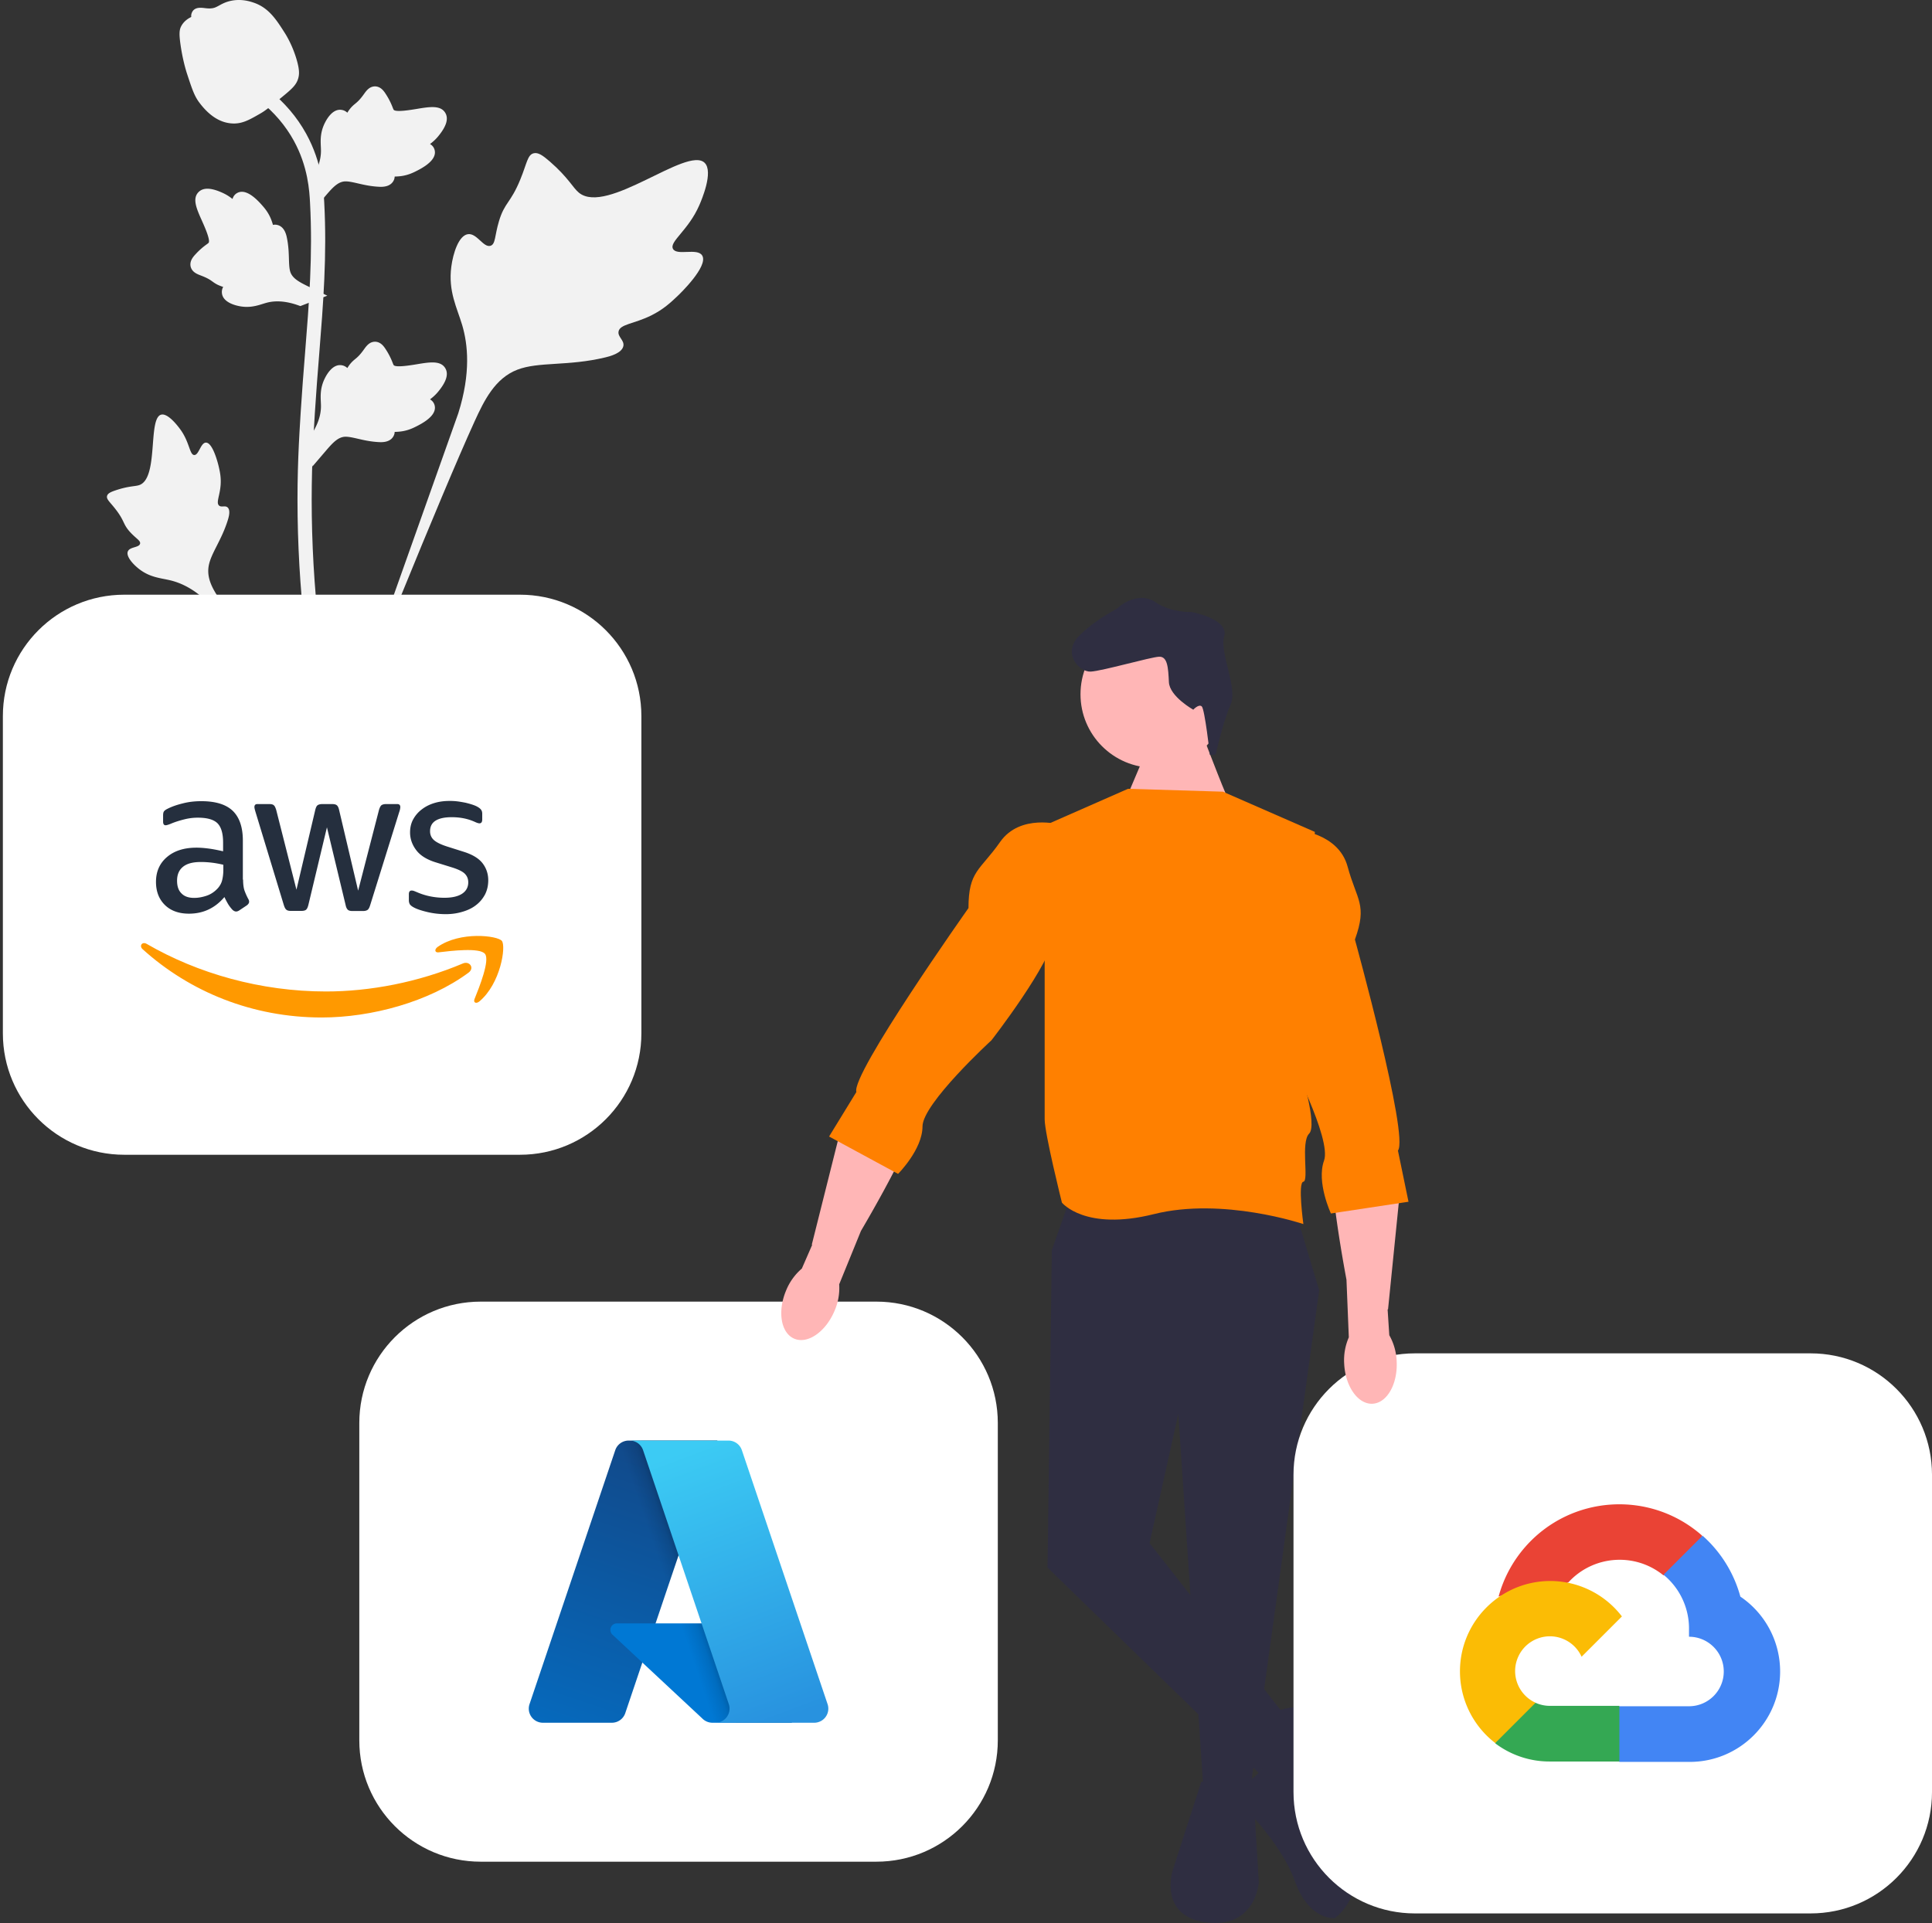 <svg xmlns="http://www.w3.org/2000/svg" width="672.129" height="669.164" viewBox="0 0 672.129 669.164"><rect x="0" y="0" width="672.129" height="669.164" fill="#333333" stroke="none"/><defs><linearGradient id="a" x1="-1211.564" y1="1173.417" x2="-1232.059" y2="1233.965" gradientTransform="translate(2123.008 -1324.892) scale(1.562)" gradientUnits="userSpaceOnUse"><stop offset="0" stop-color="#114a8b"/><stop offset="1" stop-color="#0669bc"/></linearGradient><linearGradient id="b" x1="-1205.162" y1="1201.633" x2="-1209.903" y2="1203.236" gradientTransform="translate(2123.008 -1324.892) scale(1.562)" gradientUnits="userSpaceOnUse"><stop offset="0" stop-opacity=".3"/><stop offset=".071" stop-opacity=".2"/><stop offset=".321" stop-opacity=".1"/><stop offset=".623" stop-opacity=".05"/><stop offset="1" stop-opacity="0"/></linearGradient><linearGradient id="c" x1="-1207.622" y1="1171.596" x2="-1185.125" y2="1231.534" gradientTransform="translate(2123.008 -1324.892) scale(1.562)" gradientUnits="userSpaceOnUse"><stop offset="0" stop-color="#3ccbf4"/><stop offset="1" stop-color="#2892df"/></linearGradient></defs><g fill="#f2f2f2"><path d="M244.3 88.934c-1.662-2.804-8.857.198-10.18-2.347-1.318-2.536 5.367-6.4 9.186-15.226.689-1.592 5.03-11.623 1.816-14.719-6.09-5.866-33.96 18.345-43.713 10.422-2.14-1.739-3.636-5.21-10.114-10.846-2.577-2.242-4.135-3.254-5.643-2.878-2.14.535-2.31 3.399-4.605 9.03-3.441 8.446-5.476 7.936-7.482 14.674-1.488 5.002-1.148 7.91-2.9 8.476-2.478.802-4.76-4.503-7.9-4.028-3.206.485-5.144 6.662-5.756 11.287-1.149 8.68 2.039 14.407 3.805 20.429 1.92 6.545 3.06 16.497-1.374 30.587l-43.883 123.641c9.688-25.37 37.74-94.918 49.527-120.763 3.402-7.46 7.16-15.028 14.874-18.015 7.427-2.876 17.628-1.159 30.632-4.292 1.519-.365 5.734-1.438 6.264-3.917.439-2.05-2.04-3.193-1.66-5.113.511-2.574 5.386-2.606 11.377-5.576 4.224-2.095 6.856-4.586 9.12-6.728.682-.646 10.824-10.365 8.61-14.098Z"/><path d="M71.651 154.024c-1.856.007-2.458 4.405-4.09 4.32-1.624-.085-1.592-4.48-4.822-8.902-.582-.798-4.254-5.822-6.7-5.138-4.637 1.296-.795 21.96-7.497 24.461-1.471.55-3.607.282-8.242 1.835-1.844.618-2.79 1.09-3.04 1.94-.356 1.204 1.001 2.114 3.103 4.865 3.152 4.126 2.314 4.977 5.043 7.906 2.025 2.173 3.55 2.846 3.323 3.869-.321 1.448-3.583 1.037-4.257 2.715-.686 1.713 1.786 4.447 3.88 6.082 3.928 3.068 7.659 3.156 11.124 4.026 3.766.946 8.98 3.259 14.616 9.5l48.022 57.213c-9.656-12.075-35.697-45.91-44.981-59.152-2.68-3.823-5.31-7.85-4.55-12.499.732-4.475 4.517-8.986 6.732-16.272.259-.851.948-3.23-.115-4.205-.88-.806-2.156.08-2.988-.66-1.117-.994.274-3.396.545-7.193.19-2.678-.272-4.688-.67-6.417-.121-.521-1.965-8.304-4.436-8.294Zm37.033 8.313-1.118-9.984.51-.756c2.365-3.5 3.57-6.918 3.585-10.162.002-.516-.022-1.032-.046-1.557-.096-2.083-.217-4.672 1.133-7.69.757-1.682 2.883-5.577 6.079-5.095a3.62 3.62 0 0 1 2.005.979c.072-.116.147-.232.227-.357.995-1.519 1.783-2.17 2.543-2.796.583-.482 1.186-.979 2.13-2.155.415-.516.738-.969 1.01-1.35.827-1.152 1.907-2.526 3.811-2.502 2.034.097 3.1 1.78 3.806 2.893a24.06 24.06 0 0 1 2.21 4.367c.138.347.294.738.374.858.655.964 5.985.063 7.993-.265 4.51-.752 8.412-1.403 10.02 1.442 1.152 2.034.296 4.724-2.62 8.21-.91 1.084-1.876 1.908-2.734 2.554.711.424 1.347 1.075 1.605 2.097.608 2.42-1.472 4.845-6.18 7.217-1.169.593-2.743 1.383-4.948 1.764-1.04.179-1.974.222-2.775.246a3.286 3.286 0 0 1-.407 1.48c-.827 1.518-2.548 2.242-5.141 2.068-2.854-.15-5.204-.694-7.277-1.171-1.81-.415-3.37-.767-4.594-.685-2.27.183-4.02 2-6.074 4.358l-5.127 5.992Zm5.188-59.443-9.373 3.615-.862-.303c-3.985-1.4-7.597-1.698-10.739-.89-.5.13-.992.284-1.494.44-1.99.622-4.464 1.395-7.725.855-1.82-.306-6.127-1.374-6.471-4.588a3.62 3.62 0 0 1 .438-2.188c-.13-.04-.261-.084-.403-.129-1.721-.577-2.55-1.175-3.35-1.75-.613-.442-1.247-.9-2.624-1.515-.604-.27-1.124-.467-1.562-.634-1.324-.508-2.927-1.204-3.387-3.052-.422-1.992.935-3.45 1.833-4.415a24.064 24.064 0 0 1 3.664-3.246c.3-.22.639-.471.735-.579.767-.878-1.457-5.805-2.284-7.664-1.87-4.171-3.49-7.78-1.147-10.058 1.676-1.63 4.495-1.485 8.606.452 1.28.604 2.322 1.33 3.165 1.996.23-.795.698-1.576 1.62-2.084 2.188-1.202 5.06.195 8.55 4.147.87.98 2.033 2.303 2.96 4.34.437.959.716 1.852.942 2.62a3.286 3.286 0 0 1 1.535.02c1.679.414 2.815 1.895 3.305 4.448.58 2.798.648 5.21.713 7.336.058 1.856.113 3.454.503 4.617.753 2.15 2.955 3.382 5.756 4.77l7.096 3.44Zm-5.188-29.412-1.118-9.983.51-.757c2.365-3.5 3.57-6.918 3.585-10.162.002-.516-.022-1.032-.046-1.557-.096-2.083-.217-4.672 1.133-7.69.757-1.682 2.883-5.577 6.079-5.095a3.62 3.62 0 0 1 2.005.979c.072-.116.147-.232.227-.357.995-1.518 1.783-2.17 2.543-2.796.583-.482 1.186-.979 2.13-2.155.415-.516.738-.969 1.01-1.35.827-1.152 1.907-2.526 3.811-2.502 2.034.097 3.1 1.78 3.806 2.893a24.06 24.06 0 0 1 2.21 4.367c.138.348.294.738.374.858.655.965 5.985.063 7.993-.265 4.51-.752 8.412-1.402 10.02 1.442 1.152 2.034.296 4.724-2.62 8.21-.91 1.084-1.876 1.908-2.734 2.554.711.425 1.347 1.075 1.605 2.097.608 2.42-1.472 4.845-6.18 7.217-1.169.593-2.743 1.383-4.948 1.764-1.04.179-1.974.222-2.775.246a3.286 3.286 0 0 1-.407 1.48c-.827 1.519-2.548 2.242-5.141 2.068-2.854-.15-5.204-.694-7.277-1.171-1.81-.415-3.37-.767-4.594-.685-2.27.183-4.02 2-6.074 4.358l-5.127 5.992Z"/><path d="m118.9 267.274-2.093-1.311-.506-2.416.506 2.416-2.44.28c-.038-.227-.17-.748-.37-1.563-1.092-4.464-4.421-18.048-7.198-39.443-1.938-14.934-3.034-30.288-3.261-45.642-.227-15.378.501-27.02 1.085-36.377.44-7.057.976-13.777 1.501-20.324 1.398-17.49 2.717-34.01 1.736-52.3-.217-4.082-.673-12.581-5.638-21.625-2.88-5.245-6.848-9.902-11.794-13.835l3.076-3.866c5.46 4.348 9.848 9.506 13.047 15.33 5.505 10.026 6.002 19.287 6.24 23.736.998 18.613-.335 35.293-1.747 52.95-.52 6.523-1.056 13.214-1.495 20.243-.578 9.27-1.299 20.81-1.075 35.991.222 15.17 1.307 30.337 3.218 45.083 2.743 21.124 6.024 34.507 7.101 38.903.574 2.348.694 2.84.106 3.77Z"/><path d="M81.375 42.977c-.203 0-.407-.005-.615-.02-4.203-.226-8.096-2.742-11.572-7.476-1.63-2.227-2.463-4.768-4.126-9.834-.258-.781-1.512-4.744-2.273-10.196-.5-3.563-.437-5.052.27-6.368.783-1.466 2.05-2.488 3.478-3.177a2.79 2.79 0 0 1 .193-1.456c.84-2.058 3.078-1.788 4.288-1.658.612.077 1.376.178 2.2.135 1.297-.063 1.994-.449 3.05-1.027 1.01-.555 2.265-1.244 4.128-1.625 3.674-.766 6.752.275 7.766.617 5.34 1.78 7.971 5.93 11.018 10.736.607.964 2.692 4.474 4.069 9.285.993 3.47.853 5.013.554 6.16-.607 2.358-2.041 3.708-5.684 6.687-3.803 3.119-5.712 4.68-7.351 5.63-3.816 2.203-6.212 3.587-9.393 3.587Z"/></g><path d="M167.23 452.944H304.9c23.323 0 42.23 18.907 42.23 42.23v110.433c0 23.323-18.907 42.23-42.23 42.23H167.23c-23.323 0-42.23-18.907-42.23-42.23V495.174c0-23.323 18.907-42.23 42.23-42.23Z" fill="#fff"/><path d="M218.7 501.297h30.836l-32.01 94.843a4.917 4.917 0 0 1-4.658 3.344h-23.997a4.909 4.909 0 0 1-4.652-6.477l29.823-88.366a4.917 4.917 0 0 1 4.659-3.346v.002Z" fill="url(#a)"/><path d="M263.51 564.911h-48.898a2.263 2.263 0 0 0-1.546 3.919l31.42 29.327a4.94 4.94 0 0 0 3.371 1.327h27.688l-12.036-34.573Z" fill="#0078d4"/><path d="M218.7 501.297a4.877 4.877 0 0 0-4.669 3.409l-29.775 88.22a4.903 4.903 0 0 0 4.628 6.558H213.5a5.262 5.262 0 0 0 4.038-3.434l5.938-17.5 21.21 19.783a5.018 5.018 0 0 0 3.157 1.151h27.585l-12.098-34.573-35.269.009 21.586-63.623H218.7Z" fill="url(#b)"/><path d="M258.086 504.636a4.909 4.909 0 0 0-4.652-3.34h-34.366a4.91 4.91 0 0 1 4.652 3.34l29.824 88.37a4.91 4.91 0 0 1-4.652 6.48h34.367a4.91 4.91 0 0 0 4.65-6.48l-29.823-88.37Z" fill="url(#c)"/><path d="M43.23 206.944h137.669c23.323 0 42.23 18.907 42.23 42.23v110.433c0 23.323-18.907 42.23-42.23 42.23H43.23C19.907 401.837 1 382.93 1 359.607V249.174c0-23.323 18.907-42.23 42.23-42.23Z" fill="#fff"/><path d="M84.569 306.08c0 1.551.168 2.809.461 3.73.335.923.754 1.929 1.341 3.018.21.336.294.67.294.964 0 .42-.252.838-.797 1.258l-2.64 1.76c-.377.251-.755.377-1.09.377-.42 0-.838-.21-1.257-.587a12.965 12.965 0 0 1-1.51-1.97 32.444 32.444 0 0 1-1.298-2.472c-3.27 3.855-7.377 5.783-12.322 5.783-3.521 0-6.33-1.005-8.383-3.017s-3.101-4.694-3.101-8.047c0-3.563 1.257-6.455 3.814-8.634s5.951-3.27 10.268-3.27c1.425 0 2.892.127 4.443.336 1.55.21 3.143.545 4.82.922v-3.06c0-3.185-.671-5.406-1.97-6.705-1.341-1.3-3.605-1.928-6.832-1.928-1.467 0-2.976.167-4.526.545s-3.06.838-4.527 1.425c-.67.293-1.173.46-1.467.545s-.503.125-.67.125c-.587 0-.88-.419-.88-1.299v-2.054c0-.67.083-1.173.293-1.467s.587-.586 1.173-.88c1.467-.754 3.228-1.383 5.281-1.886 2.054-.545 4.233-.796 6.539-.796 4.987 0 8.633 1.131 10.98 3.395 2.306 2.263 3.48 5.7 3.48 10.31v13.58h.083Zm-17.016 6.371c1.383 0 2.808-.251 4.317-.754 1.508-.503 2.85-1.425 3.981-2.683.67-.796 1.174-1.676 1.425-2.682s.42-2.221.42-3.646v-1.76c-1.216-.294-2.515-.546-3.856-.713s-2.64-.252-3.94-.252c-2.808 0-4.862.545-6.245 1.677-1.383 1.131-2.054 2.724-2.054 4.82 0 1.97.503 3.436 1.551 4.442 1.006 1.048 2.473 1.551 4.4 1.551Zm33.655 4.526c-.755 0-1.257-.125-1.593-.419-.335-.251-.628-.838-.88-1.634l-9.85-32.398c-.25-.838-.376-1.383-.376-1.676 0-.671.335-1.048 1.005-1.048h4.108c.796 0 1.341.126 1.634.419.336.251.587.838.839 1.634l7.04 27.746 6.539-27.746c.21-.838.461-1.383.796-1.634s.922-.42 1.677-.42h3.353c.796 0 1.34.127 1.676.42.336.251.629.838.797 1.634l6.622 28.081 7.25-28.08c.252-.839.545-1.384.839-1.635.335-.252.88-.42 1.634-.42h3.898c.67 0 1.048.336 1.048 1.049 0 .21-.042.419-.084.67a5.964 5.964 0 0 1-.294 1.048l-10.1 32.398c-.252.838-.545 1.383-.88 1.634s-.88.42-1.593.42h-3.604c-.797 0-1.342-.126-1.677-.42s-.629-.838-.796-1.676l-6.497-27.033-6.454 26.99c-.21.84-.461 1.384-.796 1.677-.336.294-.922.42-1.677.42h-3.604Zm53.856 1.132c-2.179 0-4.358-.251-6.454-.754s-3.73-1.048-4.82-1.677c-.67-.377-1.131-.796-1.3-1.173a2.959 2.959 0 0 1-.25-1.174v-2.137c0-.88.335-1.3.963-1.3.252 0 .503.042.755.126s.628.252 1.048.42a22.796 22.796 0 0 0 4.61 1.466 25.17 25.17 0 0 0 4.987.503c2.64 0 4.694-.461 6.12-1.383 1.424-.922 2.179-2.263 2.179-3.982 0-1.173-.377-2.137-1.132-2.933-.754-.797-2.18-1.51-4.233-2.18l-6.077-1.886c-3.06-.964-5.323-2.389-6.706-4.275-1.383-1.844-2.095-3.898-2.095-6.077 0-1.76.377-3.311 1.131-4.652a10.776 10.776 0 0 1 3.018-3.437c1.257-.964 2.682-1.676 4.359-2.18s3.436-.712 5.28-.712a21 21 0 0 1 2.809.168c.964.125 1.844.293 2.724.46.838.21 1.634.42 2.389.671.754.252 1.341.503 1.76.755.587.335 1.006.67 1.257 1.048.252.335.378.796.378 1.383v1.97c0 .88-.336 1.34-.964 1.34-.336 0-.88-.167-1.593-.502-2.389-1.09-5.071-1.635-8.047-1.635-2.389 0-4.275.377-5.574 1.174s-1.97 2.011-1.97 3.73c0 1.173.419 2.18 1.257 2.976.838.796 2.39 1.592 4.61 2.305l5.952 1.886c3.018.964 5.197 2.305 6.496 4.023s1.928 3.689 1.928 5.868c0 1.802-.377 3.437-1.09 4.862-.754 1.425-1.76 2.682-3.059 3.688-1.3 1.048-2.85 1.802-4.652 2.347-1.886.587-3.856.88-5.994.88Z" fill="#252f3e"/><g fill="#f90" fill-rule="evenodd"><path d="M162.986 338.478c-13.79 10.185-33.823 15.591-51.049 15.591-24.14 0-45.893-8.927-62.322-23.764-1.3-1.173-.126-2.766 1.425-1.844 17.77 10.31 39.69 16.555 62.364 16.555 15.298 0 32.105-3.185 47.57-9.723 2.305-1.048 4.275 1.509 2.012 3.185Z"/><path d="M168.728 331.94c-1.76-2.263-11.652-1.09-16.136-.545-1.342.168-1.551-1.006-.336-1.886 7.88-5.532 20.83-3.94 22.34-2.095 1.508 1.886-.42 14.836-7.796 21.04-1.132.963-2.222.46-1.719-.797 1.677-4.15 5.407-13.496 3.647-15.717Z"/></g><path d="M428.43 280.49c-1-1-9-22-9-22l-19-1-8.693 20.497 36.693 2.504Z" fill="#ffb6b6"/><circle cx="401.474" cy="241.59" r="25.575" fill="#ffb6b6"/><path fill="#2f2e41" d="m449.93 418.99 9 30-24 174h-16.248l-8.752-131-10 45 51 65-13 15-73.5-71.5 1.5-110.5 6-17 78 1z"/><path d="m422.916 262.6-1.997.098s-1.786-15.931-2.834-16.88-2.948 1.146-2.948 1.146-8.236-4.6-8.482-9.594-.443-8.99-3.44-8.842-19.778 4.98-23.773 5.176-10.333-6.5-3.636-12.836 12.59-8.63 13.54-9.678 7.201-5.361 12.664-1.625 12.453 3.39 12.453 3.39 13.132 2.358 11.43 8.449c-1.703 6.09 4.88 17.781 2.18 23.921s-5.157 17.275-5.157 17.275Zm-4.986 357.39 18 2 2 33s-1 16-18 14-12-18-12-18l10-31Z" fill="#2f2e41"/><path d="M441.43 596.49s13-6 15 1l4 14s0 14 1 15 20 27 3 41c0 0-9 1-14-13s-20-28-20-28-2.905-7 2.048-6.5 11.952-11.5 9.952-15.5-1-8-1-8Z" fill="#2f2e41"/><path d="M276.329 465.845c-4.653-1.96-5.928-9.474-2.848-16.787a19.852 19.852 0 0 1 5.473-7.613l3.594-8.243-.128-.087 10.333-41.182c2.403-9.576 9.018-17.654 18.103-21.518 5.404-2.298 10.532-2.714 12.023 2.793 2.475 9.138-13.642 38.572-23.36 55.133l-7.57 18.577a19.854 19.854 0 0 1-1.623 9.238c-3.078 7.311-9.345 11.649-13.997 9.69Z" fill="#ffb6b6"/><path d="m392.43 274.49 33 1 32 14-5 83s6 19 3 22 0 16.45-2 16.725 0 14.74 0 14.74-28-9.464-52-3.464-32-4-32-4-6-24-6-29V287.247l29-12.756Z" fill="#FF8000"/><path d="M368.93 286.99s-14-4-21 6-11 10-11 23c0 0-41 58-39 64l-9.5 15.5 24 13s8.5-8.5 8.5-16.5 24-30 24-30 21-27 22-37 2-38 2-38Z" fill="#FF8000"/><path d="M492.23 470.944H629.9c23.323 0 42.23 18.907 42.23 42.23v110.433c0 23.323-18.907 42.23-42.23 42.23H492.23c-23.323 0-42.23-18.907-42.23-42.23V513.174c0-23.323 18.907-42.23 42.23-42.23Z" fill="#fff"/><path d="M578.588 548.156h3.398l9.681-9.682.476-4.11c-18.02-15.905-45.52-14.19-61.424 3.829a43.517 43.517 0 0 0-9.373 17.403 5.266 5.266 0 0 1 3.397-.204l19.364-3.194s.985-1.63 1.495-1.528c8.613-9.46 23.11-10.563 33.054-2.514h-.068Z" fill="#ea4335"/><path d="M605.46 555.596a43.62 43.62 0 0 0-13.147-21.199l-13.589 13.589a24.154 24.154 0 0 1 8.867 19.16v2.412c6.68 0 12.094 5.415 12.094 12.094s-5.415 12.094-12.094 12.094h-24.188l-2.412 2.446v14.506l2.412 2.412h24.188c17.373.135 31.566-13.839 31.702-31.212a31.458 31.458 0 0 0-13.833-26.302Z" fill="#4285f4"/><path d="M539.181 612.974h24.188V593.61h-24.188c-1.723 0-3.426-.371-4.994-1.087l-3.397 1.053-9.75 9.682-.849 3.397a31.288 31.288 0 0 0 18.99 6.319Z" fill="#34a853"/><path d="M539.181 550.16c-17.373.104-31.373 14.272-31.27 31.645a31.458 31.458 0 0 0 12.28 24.748l14.03-14.03c-6.087-2.75-8.792-9.914-6.042-16s9.914-8.793 16.001-6.043a12.094 12.094 0 0 1 6.042 6.042l14.03-14.03a31.424 31.424 0 0 0-25.07-12.332Z" fill="#fbbc05"/><path d="M477.513 488.474c5.042-.265 8.792-6.9 8.376-14.825a19.852 19.852 0 0 0-2.564-9.018l-.583-8.974.15-.038 4.257-42.245c.99-9.823-2.49-19.666-9.725-26.384-4.304-3.996-8.987-6.128-12.258-1.454-5.429 7.756-.259 40.913 3.261 59.789l.817 20.044a19.853 19.853 0 0 0-1.61 9.24c.415 7.922 4.838 14.13 9.88 13.865Z" fill="#ffb6b6"/><path d="M451.11 288.807s14.526.989 17.717 12.771 6.953 13.14 2.54 25.368c0 0 18.883 68.473 14.965 73.438l3.676 17.804-26.988 4.083s-5.11-10.88-2.396-18.405-12.393-36.365-12.393-36.365-10.59-32.525-8.137-42.27 11.015-36.424 11.015-36.424Z" fill="#FF8000"/></svg>